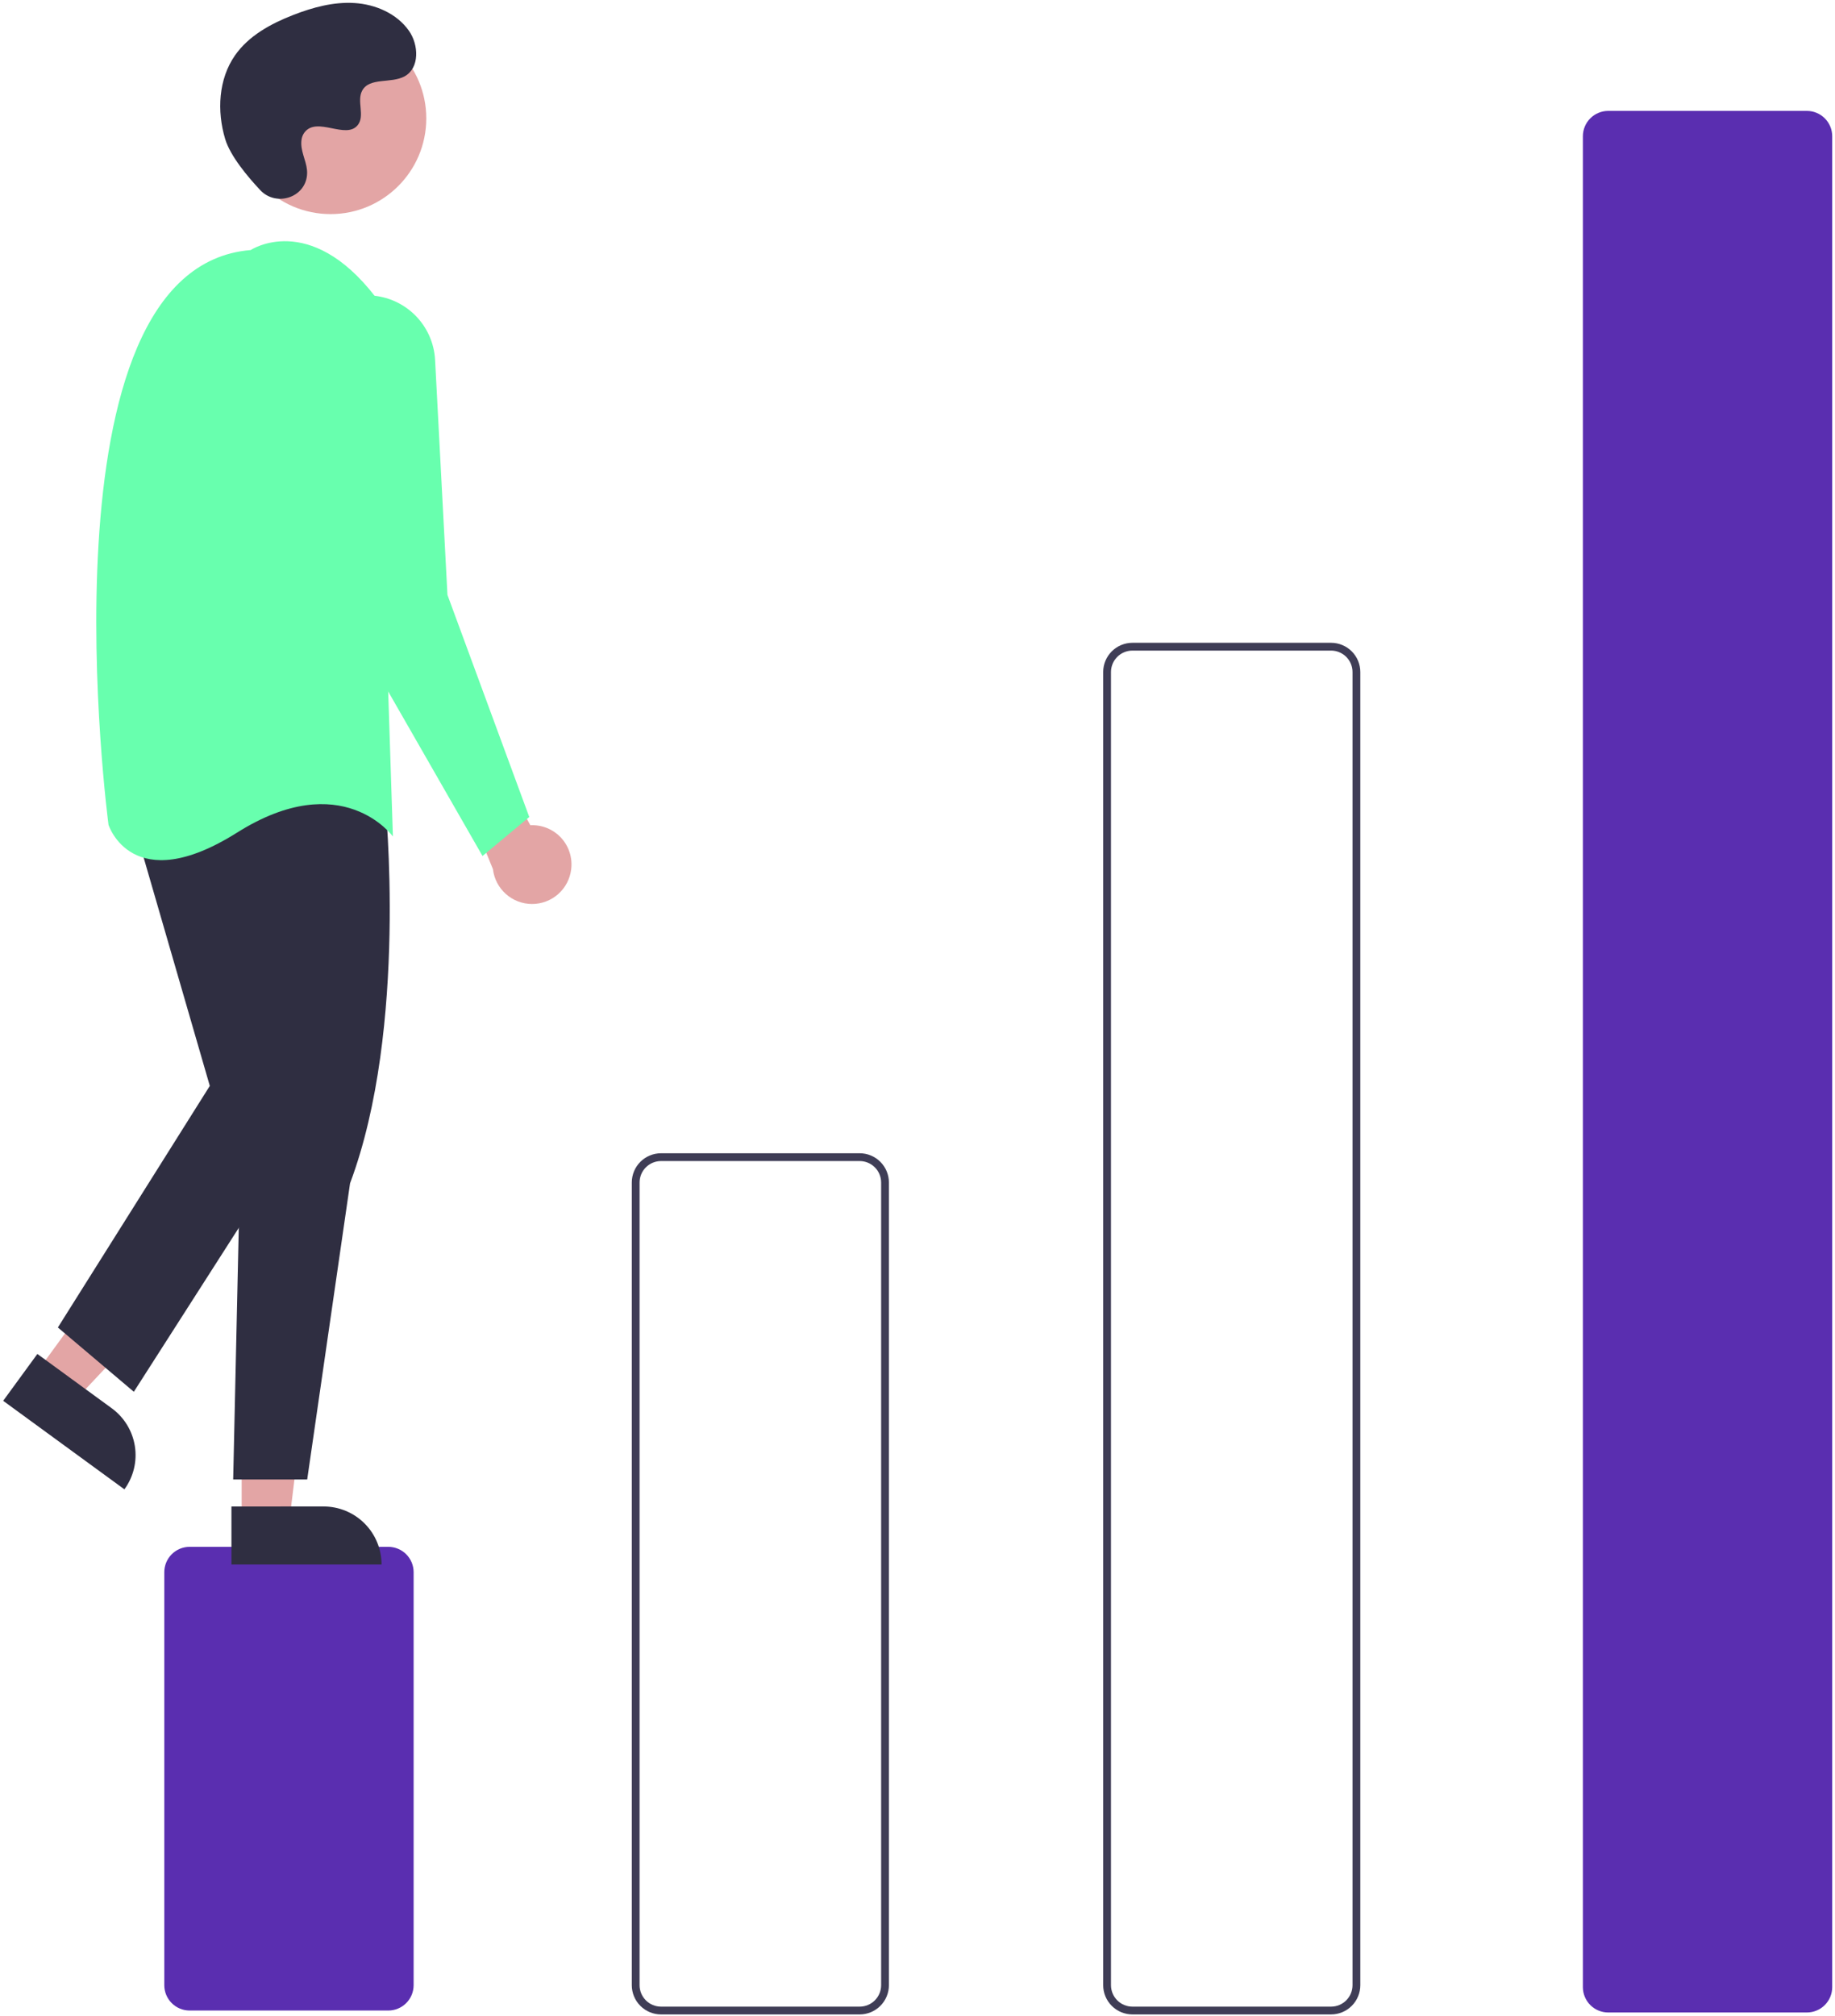 <svg width="406" height="446" viewBox="0 0 406 446" fill="none" xmlns="http://www.w3.org/2000/svg">
<g clip-path="url(#clip0_889_48)">
<path d="M85.913 444.741H41.953C40.467 444.74 39.043 444.149 37.993 443.098C36.942 442.048 36.352 440.624 36.35 439.139V347.77C36.352 346.284 36.942 344.86 37.993 343.81C39.043 342.76 40.467 342.169 41.953 342.167H85.913C87.398 342.169 88.823 342.76 89.873 343.81C90.923 344.86 91.514 346.284 91.516 347.77V439.139C91.514 440.624 90.923 442.048 89.873 443.098C88.823 444.149 87.398 444.74 85.913 444.741Z" fill="#5A2EB0"/>
<path d="M190.212 445.604H146.251C144.537 445.602 142.894 444.92 141.682 443.708C140.47 442.496 139.788 440.853 139.786 439.139V261.573C139.788 259.859 140.47 258.216 141.682 257.004C142.894 255.792 144.537 255.11 146.251 255.108H190.212C191.926 255.11 193.569 255.792 194.781 257.004C195.993 258.216 196.674 259.859 196.676 261.573V439.139C196.674 440.853 195.993 442.496 194.781 443.708C193.569 444.92 191.926 445.602 190.212 445.604ZM146.251 256.832C144.994 256.834 143.789 257.334 142.9 258.222C142.012 259.111 141.512 260.316 141.51 261.573V439.139C141.512 440.396 142.012 441.601 142.9 442.489C143.789 443.378 144.994 443.878 146.251 443.88H190.212C191.468 443.878 192.673 443.378 193.562 442.489C194.451 441.601 194.951 440.396 194.952 439.139V261.573C194.951 260.316 194.451 259.111 193.562 258.222C192.673 257.334 191.468 256.834 190.212 256.832H146.251Z" fill="#3F3D56"/>
<path d="M294.51 445.603H250.549C248.835 445.602 247.192 444.92 245.98 443.708C244.768 442.496 244.086 440.853 244.084 439.139V148.655C244.086 146.941 244.768 145.298 245.98 144.086C247.192 142.874 248.835 142.192 250.549 142.19H294.51C296.224 142.192 297.867 142.874 299.079 144.086C300.291 145.298 300.973 146.941 300.974 148.655V439.139C300.973 440.853 300.291 442.496 299.079 443.708C297.867 444.92 296.224 445.602 294.51 445.603ZM250.549 143.914C249.292 143.916 248.087 144.416 247.199 145.304C246.31 146.193 245.81 147.398 245.808 148.655V439.139C245.81 440.396 246.31 441.601 247.199 442.489C248.087 443.378 249.292 443.878 250.549 443.88H294.51C295.767 443.878 296.972 443.378 297.86 442.489C298.749 441.601 299.249 440.396 299.25 439.139V148.655C299.249 147.398 298.749 146.193 297.86 145.304C296.972 144.416 295.767 143.916 294.51 143.914H250.549Z" fill="#3F3D56"/>
<path d="M399.781 445.173H355.821C354.336 445.171 352.912 444.581 351.861 443.53C350.811 442.48 350.22 441.056 350.218 439.57V30.135C350.22 28.65 350.811 27.226 351.861 26.175C352.912 25.125 354.336 24.534 355.821 24.532H399.781C401.267 24.534 402.691 25.125 403.741 26.175C404.792 27.226 405.383 28.65 405.384 30.135V439.57C405.383 441.056 404.792 442.48 403.741 443.53C402.691 444.581 401.267 445.171 399.781 445.173Z" fill="#5A2EB0"/>
<path d="M126.375 192.294C126.535 191.037 126.417 189.76 126.029 188.554C125.642 187.347 124.995 186.24 124.134 185.311C123.272 184.382 122.217 183.653 121.044 183.175C119.87 182.697 118.606 182.483 117.34 182.547L102.017 154.438L98.57 166.506L109.067 192.267C109.315 194.386 110.332 196.34 111.925 197.759C113.518 199.179 115.576 199.965 117.709 199.968C119.843 199.972 121.903 199.192 123.5 197.778C125.098 196.364 126.121 194.412 126.375 192.294Z" fill="#E3A5A5"/>
<path d="M8.317 303.277L16.852 309.508L44.948 279.552L32.351 270.355L8.317 303.277Z" fill="#E3A5A5"/>
<path d="M27.526 329.45L0.702 309.867L8.268 299.503L24.729 311.52C27.477 313.527 29.316 316.543 29.841 319.906C30.366 323.268 29.533 326.701 27.526 329.45Z" fill="#2F2E41"/>
<path d="M53.471 336.259L64.039 336.258L69.066 295.497L53.47 295.498L53.471 336.259Z" fill="#E3A5A5"/>
<path d="M84.42 346.07L51.208 346.072L51.207 333.24L71.588 333.239C74.991 333.239 78.255 334.591 80.661 336.997C83.068 339.403 84.42 342.667 84.42 346.07Z" fill="#2F2E41"/>
<path d="M85.209 177.28C85.209 177.28 90.381 227.275 77.451 261.753L67.97 327.263H51.592L53.316 249.686L47.282 180.728C47.282 180.728 59.35 149.697 85.209 177.28Z" fill="#2F2E41"/>
<path d="M29.181 180.728L46.42 240.204L12.804 293.646L29.612 307.869L67.97 247.962L56.764 174.694L29.181 180.728Z" fill="#2F2E41"/>
<path d="M73.145 47.359C84.837 47.359 94.316 37.881 94.316 26.188C94.316 14.496 84.837 5.018 73.145 5.018C61.453 5.018 51.974 14.496 51.974 26.188C51.974 37.881 61.453 47.359 73.145 47.359Z" fill="#E3A5A5"/>
<path d="M55.471 55.312C55.471 55.312 68.401 46.692 83.054 65.656L86.933 185.038C86.933 185.038 75.728 169.523 52.454 184.176C29.181 198.83 24.009 182.452 24.009 182.452C24.009 182.452 7.632 59.191 55.471 55.312Z" fill="#68FFAE"/>
<path d="M82.011 65.354C85.73 65.555 89.243 67.124 91.874 69.759C94.506 72.394 96.07 75.91 96.265 79.629L99.001 131.596L117.102 180.728L106.758 189.348L73.141 130.734L66.259 82.555C65.943 80.347 66.121 78.097 66.78 75.966C67.439 73.834 68.562 71.876 70.068 70.231C71.575 68.586 73.427 67.295 75.492 66.452C77.557 65.609 79.784 65.234 82.011 65.354Z" fill="#68FFAE"/>
<path d="M57.589 42.068C61.05 45.755 67.478 43.776 67.929 38.739C67.964 38.348 67.962 37.955 67.921 37.564C67.688 35.333 66.399 33.308 66.708 30.952C66.778 30.366 66.996 29.807 67.343 29.329C70.101 25.636 76.575 30.981 79.178 27.637C80.774 25.587 78.898 22.36 80.122 20.068C81.739 17.044 86.527 18.536 89.529 16.88C92.87 15.037 92.671 9.911 90.471 6.794C87.789 2.992 83.087 0.963 78.444 0.67C73.8 0.378 69.188 1.633 64.853 3.323C59.927 5.242 55.042 7.895 52.011 12.227C48.325 17.494 47.97 24.575 49.814 30.734C50.935 34.481 54.763 39.058 57.589 42.068Z" fill="#2F2E41"/>
</g>
<defs>
<clipPath id="clip0_889_48">
<rect width="406" height="446" fill="white"/>
</clipPath>
</defs>
</svg>
